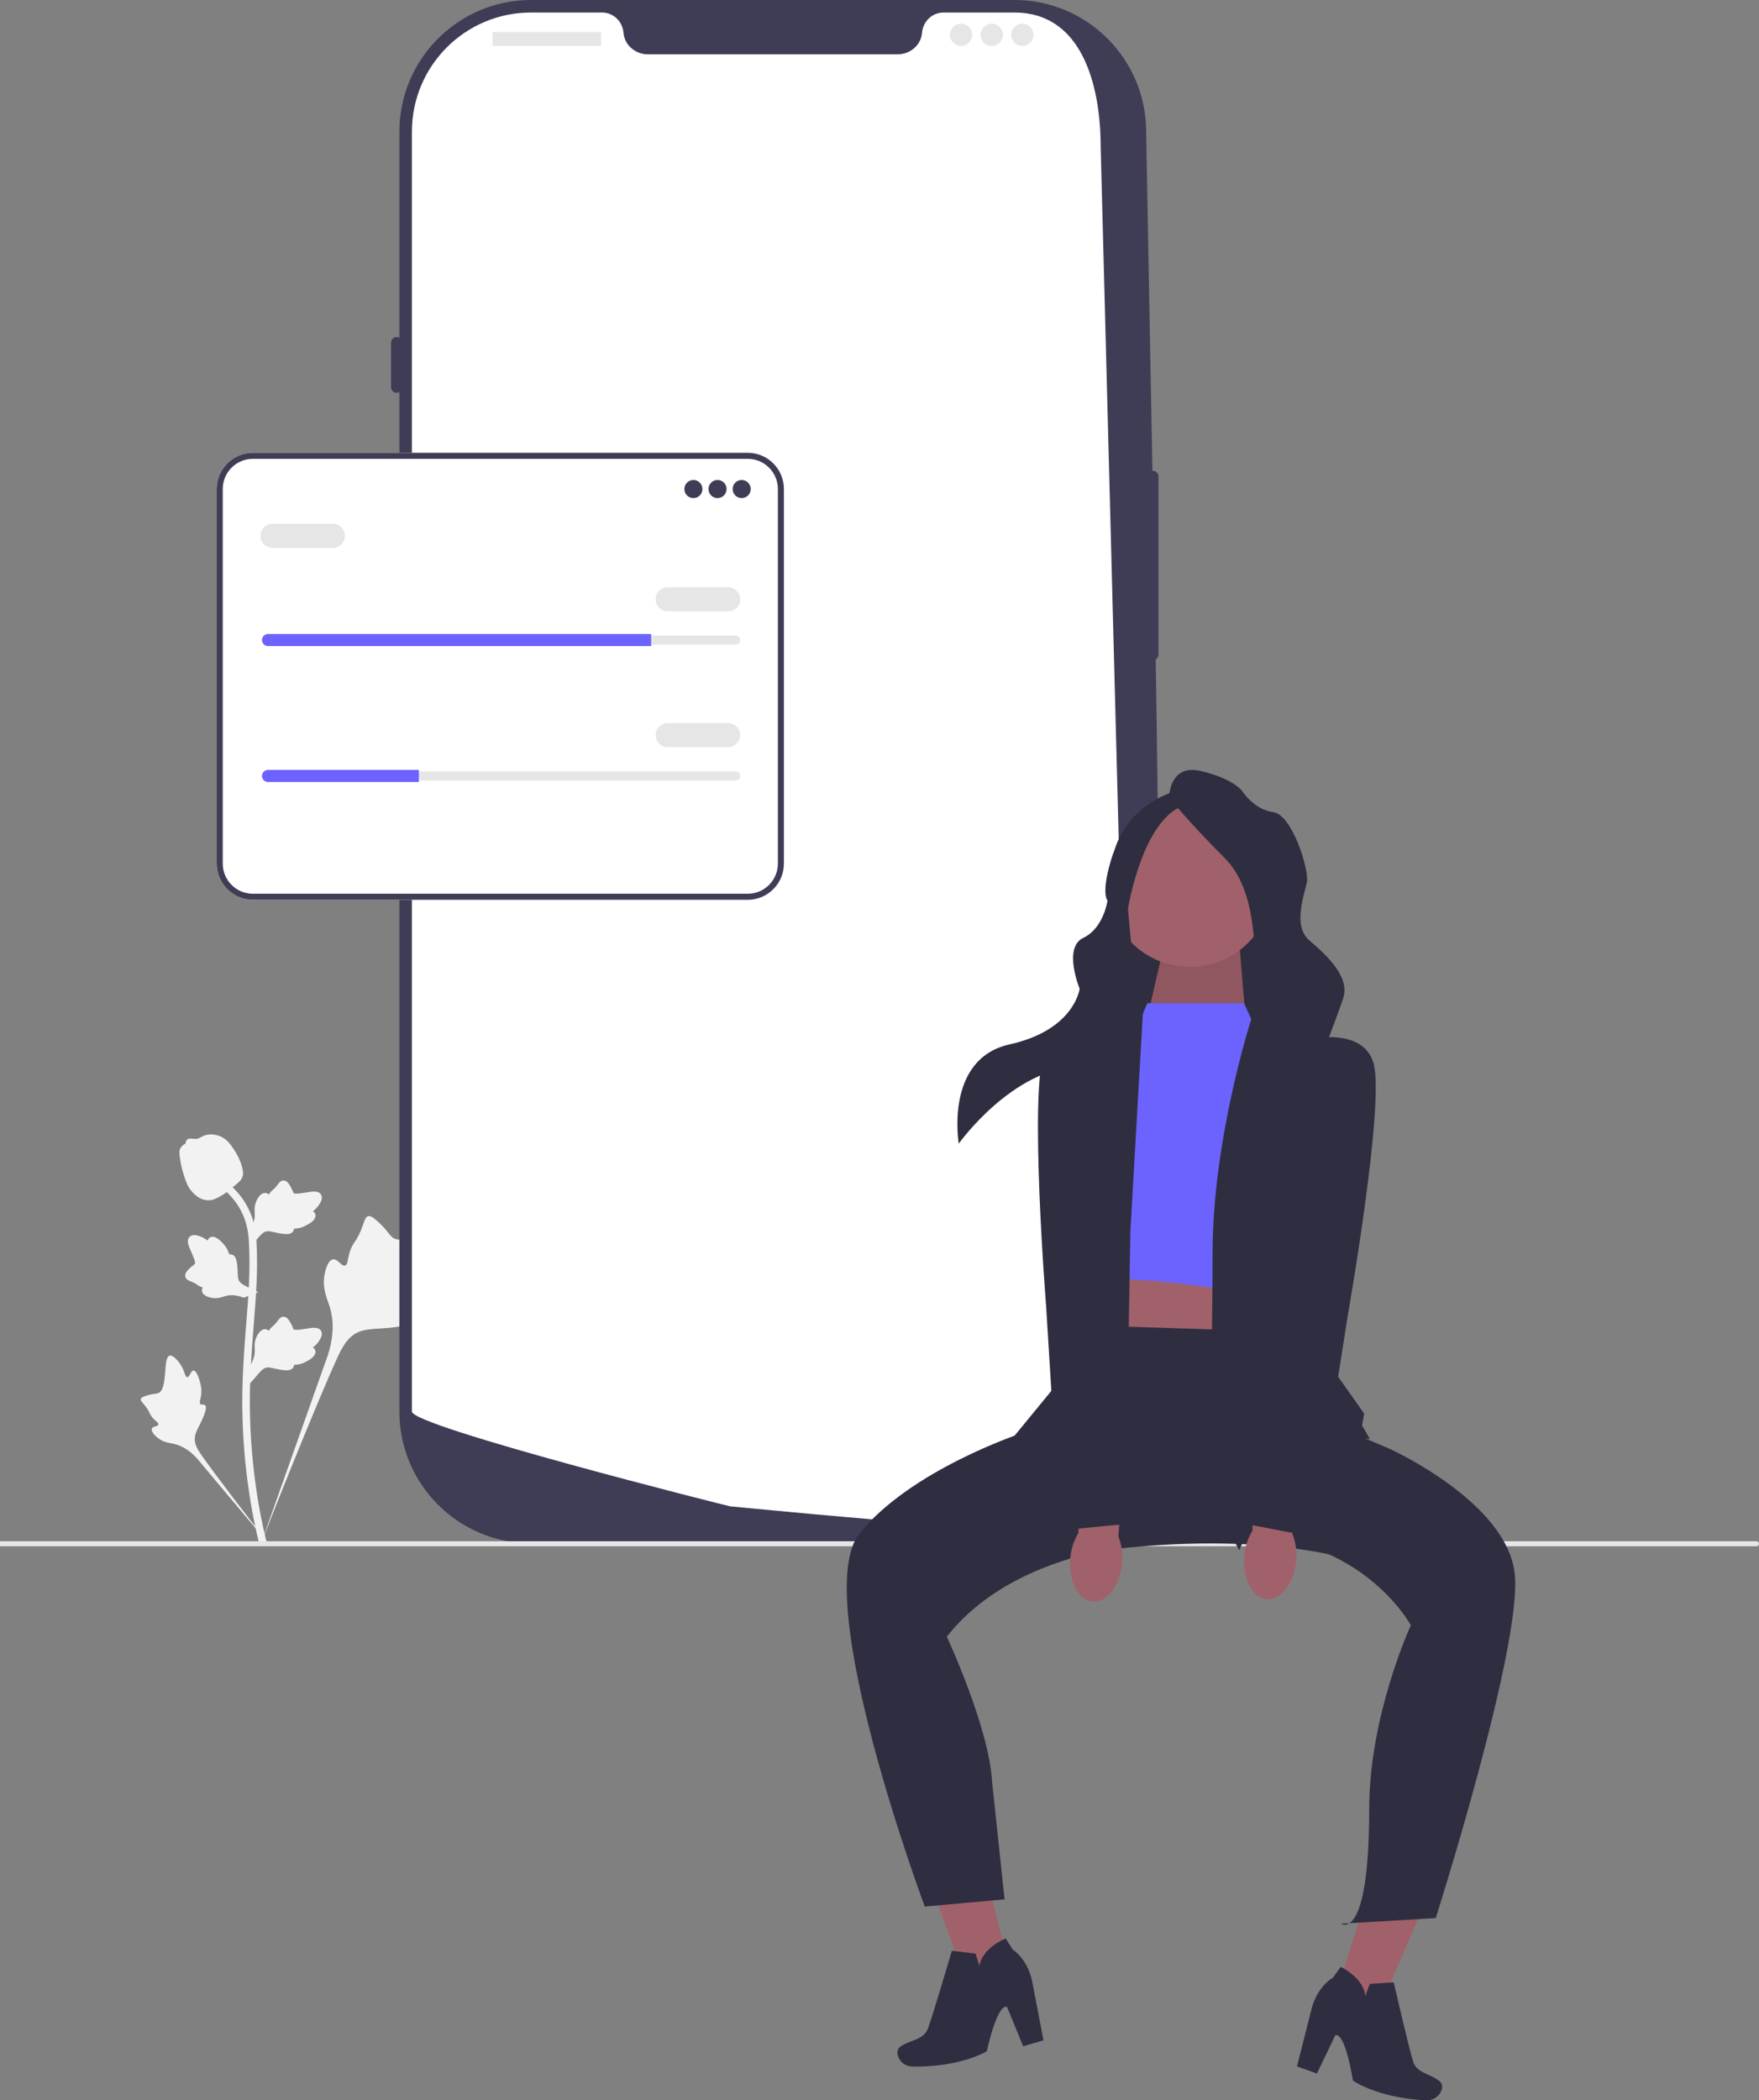 <svg width="418" height="499" viewBox="0 0 418 499" fill="none" xmlns="http://www.w3.org/2000/svg">
<rect x="0" y="0" width="418" height="499" fill="#808080" stroke="none"/>
<g clip-path="url(#clip0_308_347)">
<path d="M108.819 301.913C108.214 300.891 105.595 301.985 105.113 301.058C104.634 300.134 107.067 298.727 108.457 295.512C108.707 294.932 110.287 291.278 109.118 290.15C106.901 288.013 96.758 296.833 93.209 293.946C92.429 293.313 91.885 292.049 89.528 289.996C88.59 289.179 88.022 288.81 87.474 288.948C86.695 289.142 86.633 290.186 85.798 292.237C84.545 295.313 83.805 295.127 83.075 297.582C82.533 299.404 82.657 300.463 82.019 300.669C81.117 300.961 80.287 299.029 79.144 299.202C77.977 299.378 77.272 301.629 77.049 303.313C76.631 306.475 77.791 308.561 78.434 310.755C79.133 313.138 79.547 316.764 77.934 321.896L61.963 366.933C65.489 357.691 75.698 332.358 79.988 322.944C81.226 320.227 82.594 317.47 85.401 316.382C88.105 315.335 91.817 315.96 96.55 314.819C97.103 314.686 98.636 314.295 98.83 313.392C98.989 312.646 98.087 312.229 98.226 311.53C98.412 310.592 100.186 310.581 102.366 309.499C103.904 308.736 104.861 307.828 105.685 307.048C105.933 306.813 109.625 303.273 108.819 301.913Z" fill="#F2F2F2"/>
<path d="M45.983 325.622C45.308 325.625 45.089 327.227 44.495 327.196C43.904 327.165 43.915 325.563 42.74 323.953C42.528 323.662 41.192 321.832 40.301 322.081C38.614 322.554 40.012 330.081 37.572 330.992C37.037 331.192 36.26 331.094 34.573 331.66C33.902 331.885 33.557 332.057 33.466 332.366C33.337 332.805 33.831 333.136 34.596 334.139C35.743 335.641 35.438 335.952 36.431 337.018C37.169 337.81 37.724 338.055 37.641 338.428C37.524 338.955 36.337 338.805 36.092 339.417C35.842 340.041 36.742 341.036 37.503 341.632C38.933 342.749 40.291 342.782 41.552 343.099C42.923 343.443 44.82 344.286 46.872 346.559L64.349 367.399C60.835 363.001 51.357 350.676 47.978 345.853C47.003 344.46 46.046 342.993 46.322 341.3C46.589 339.67 47.967 338.027 48.772 335.373C48.867 335.063 49.118 334.196 48.73 333.841C48.41 333.547 47.946 333.87 47.643 333.6C47.237 333.238 47.743 332.364 47.842 330.98C47.911 330.005 47.742 329.273 47.597 328.643C47.554 328.453 46.883 325.619 45.983 325.622Z" fill="#F2F2F2"/>
<path d="M59.461 328.65L59.054 325.013L59.24 324.738C60.101 323.463 60.539 322.218 60.545 321.036C60.546 320.848 60.537 320.66 60.528 320.469C60.493 319.711 60.449 318.768 60.94 317.668C61.216 317.056 61.989 315.637 63.153 315.812C63.466 315.856 63.703 316 63.883 316.169C63.909 316.127 63.936 316.084 63.965 316.039C64.327 315.486 64.614 315.249 64.891 315.02C65.103 314.845 65.322 314.664 65.666 314.235C65.817 314.048 65.934 313.883 66.034 313.744C66.335 313.324 66.728 312.824 67.421 312.832C68.161 312.868 68.549 313.48 68.806 313.886C69.264 314.609 69.472 315.131 69.61 315.477C69.66 315.603 69.717 315.746 69.746 315.789C69.985 316.141 71.924 315.812 72.655 315.693C74.296 315.419 75.717 315.182 76.302 316.218C76.721 316.959 76.41 317.939 75.348 319.208C75.017 319.603 74.666 319.904 74.353 320.139C74.612 320.293 74.844 320.531 74.938 320.903C75.159 321.784 74.402 322.668 72.688 323.531C72.263 323.747 71.69 324.035 70.887 324.174C70.509 324.239 70.169 324.255 69.878 324.264C69.871 324.432 69.832 324.615 69.729 324.803C69.428 325.356 68.802 325.619 67.858 325.556C66.82 325.502 65.964 325.303 65.21 325.129C64.551 324.978 63.983 324.85 63.538 324.88C62.712 324.947 62.075 325.609 61.327 326.467L59.461 328.65Z" fill="#F2F2F2"/>
<path d="M61.349 306.998L57.938 308.314L57.624 308.204C56.174 307.694 54.859 307.586 53.716 307.88C53.534 307.927 53.355 307.983 53.172 308.04C52.448 308.267 51.548 308.548 50.361 308.352C49.699 308.24 48.131 307.851 48.006 306.68C47.969 306.366 48.048 306.1 48.165 305.883C48.118 305.869 48.07 305.853 48.019 305.837C47.392 305.626 47.09 305.409 46.799 305.199C46.576 305.038 46.345 304.872 45.844 304.647C45.624 304.549 45.435 304.477 45.276 304.416C44.794 304.231 44.21 303.978 44.043 303.305C43.889 302.579 44.383 302.048 44.71 301.696C45.293 301.069 45.744 300.735 46.044 300.514C46.153 300.434 46.276 300.342 46.311 300.303C46.59 299.983 45.781 298.189 45.48 297.512C44.799 295.992 44.21 294.677 45.062 293.848C45.672 293.254 46.698 293.307 48.194 294.013C48.66 294.233 49.04 294.497 49.346 294.74C49.43 294.45 49.6 294.166 49.936 293.98C50.732 293.543 51.778 294.052 53.047 295.491C53.364 295.848 53.788 296.33 54.125 297.072C54.284 297.421 54.386 297.747 54.468 298.026C54.633 297.99 54.819 297.981 55.027 298.033C55.638 298.184 56.051 298.724 56.229 299.654C56.44 300.673 56.465 301.551 56.489 302.326C56.51 303.002 56.53 303.584 56.672 304.008C56.946 304.791 57.747 305.239 58.767 305.745L61.349 306.998Z" fill="#F2F2F2"/>
<path d="M59.461 296.284L59.054 292.648L59.24 292.372C60.101 291.097 60.539 289.852 60.545 288.671C60.546 288.483 60.537 288.295 60.528 288.103C60.493 287.345 60.449 286.402 60.94 285.303C61.216 284.69 61.989 283.271 63.153 283.447C63.466 283.491 63.703 283.635 63.883 283.803C63.909 283.761 63.936 283.719 63.965 283.673C64.327 283.12 64.614 282.883 64.891 282.655C65.103 282.479 65.322 282.298 65.666 281.87C65.817 281.682 65.934 281.517 66.034 281.378C66.335 280.958 66.728 280.458 67.421 280.467C68.161 280.502 68.549 281.115 68.806 281.52C69.264 282.244 69.472 282.765 69.61 283.111C69.66 283.238 69.717 283.38 69.746 283.424C69.985 283.775 71.924 283.447 72.655 283.327C74.296 283.053 75.717 282.816 76.302 283.852C76.721 284.593 76.41 285.573 75.348 286.843C75.017 287.238 74.666 287.538 74.353 287.773C74.612 287.928 74.844 288.165 74.938 288.537C75.159 289.419 74.402 290.302 72.688 291.166C72.263 291.382 71.69 291.67 70.887 291.808C70.509 291.873 70.169 291.889 69.878 291.898C69.871 292.067 69.832 292.249 69.729 292.437C69.428 292.99 68.802 293.254 67.858 293.19C66.82 293.136 65.964 292.938 65.21 292.764C64.551 292.613 63.983 292.485 63.538 292.514C62.712 292.581 62.075 293.243 61.327 294.102L59.461 296.284Z" fill="#F2F2F2"/>
<path d="M63.179 366.874L62.417 366.396L61.53 366.498C61.516 366.415 61.468 366.226 61.395 365.929C60.997 364.303 59.786 359.355 58.775 351.562C58.07 346.122 57.671 340.529 57.588 334.936C57.506 329.335 57.771 325.094 57.983 321.686C58.144 319.115 58.338 316.667 58.53 314.283C59.038 307.912 59.518 301.895 59.161 295.233C59.082 293.745 58.916 290.65 57.109 287.355C56.061 285.445 54.617 283.749 52.817 282.316L53.936 280.908C55.923 282.491 57.521 284.37 58.685 286.491C60.688 290.144 60.869 293.517 60.956 295.138C61.319 301.917 60.834 307.993 60.32 314.425C60.131 316.801 59.936 319.238 59.776 321.798C59.566 325.175 59.303 329.379 59.385 334.908C59.466 340.434 59.86 345.958 60.556 351.33C61.554 359.024 62.748 363.899 63.14 365.5C63.349 366.356 63.393 366.535 63.179 366.874Z" fill="#F2F2F2"/>
<path d="M49.522 285.173C49.448 285.173 49.374 285.171 49.298 285.166C47.769 285.083 46.352 284.167 45.087 282.442C44.494 281.631 44.19 280.706 43.585 278.86C43.491 278.576 43.035 277.132 42.758 275.146C42.576 273.849 42.599 273.306 42.856 272.827C43.141 272.293 43.602 271.921 44.122 271.67C44.099 271.497 44.117 271.32 44.192 271.139C44.498 270.389 45.312 270.488 45.753 270.535C45.975 270.563 46.254 270.6 46.554 270.584C47.026 270.561 47.279 270.421 47.663 270.21C48.031 270.008 48.488 269.757 49.166 269.619C50.503 269.339 51.623 269.719 51.992 269.843C53.935 270.491 54.894 272.003 56.002 273.754C56.223 274.105 56.982 275.383 57.483 277.136C57.844 278.4 57.794 278.962 57.685 279.38C57.464 280.239 56.942 280.73 55.616 281.815C54.232 282.951 53.537 283.52 52.941 283.866C51.552 284.669 50.68 285.173 49.522 285.173Z" fill="#F2F2F2"/>
<path d="M241.103 366.663H126.17C108.932 366.663 94.907 352.627 94.907 335.373V31.289C94.907 14.036 108.932 0 126.17 0H241.103C258.341 0 272.366 14.036 272.366 31.289C274.505 153.4 278.154 290.145 272.366 335.373C272.366 352.627 258.341 366.663 241.103 366.663Z" fill="#3F3D56"/>
<path d="M273.969 111.852C273.239 111.852 272.646 112.446 272.646 113.176V155.534C272.646 156.264 273.239 156.858 273.969 156.858C274.698 156.858 275.291 156.264 275.291 155.534V113.176C275.291 112.446 274.698 111.852 273.969 111.852Z" fill="#3F3D56"/>
<path d="M261.562 35.107L269.39 335.368C269.39 350.386 257.712 362.669 242.945 363.622H242.939C242.721 363.636 242.502 363.649 242.277 363.656C241.887 363.675 241.497 363.682 241.1 363.682C241.1 363.682 239.646 363.576 236.987 363.378C234.302 363.179 230.394 362.881 225.52 362.491C224.059 362.378 222.518 362.252 220.891 362.12C217.651 361.855 214.093 361.564 210.278 361.233C208.757 361.107 207.183 360.969 205.576 360.829C197.362 360.121 188.164 359.294 178.463 358.354C176.823 358.202 175.169 358.043 173.503 357.878C173.067 357.831 97.883 338.916 97.883 335.368V31.29C97.883 15.65 110.547 2.976 126.173 2.976H143.063C145.761 2.976 147.93 5.08 148.161 7.774C148.181 7.953 148.201 8.132 148.234 8.31C148.723 11.017 151.203 12.903 153.954 12.903H213.319C216.07 12.903 218.55 11.017 219.04 8.31C219.073 8.132 219.093 7.953 219.112 7.774C219.344 5.08 221.513 2.976 224.211 2.976H241.1C256.727 2.976 261.562 19.468 261.562 35.107Z" fill="white"/>
<path d="M94.246 80.084C93.516 80.084 92.923 80.677 92.923 81.407V91.997C92.923 92.727 93.516 93.32 94.246 93.32C94.975 93.32 95.568 92.727 95.568 91.997V81.407C95.568 80.677 94.975 80.084 94.246 80.084Z" fill="#3F3D56"/>
<path d="M94.246 111.852C93.516 111.852 92.923 112.446 92.923 113.176V133.693C92.923 134.423 93.516 135.017 94.246 135.017C94.975 135.017 95.568 134.423 95.568 133.693V113.176C95.568 112.446 94.975 111.852 94.246 111.852Z" fill="#3F3D56"/>
<path d="M94.246 140.973C93.516 140.973 92.923 141.567 92.923 142.297V162.814C92.923 163.544 93.516 164.138 94.246 164.138C94.975 164.138 95.568 163.544 95.568 162.814V142.297C95.568 141.567 94.975 140.973 94.246 140.973Z" fill="#3F3D56"/>
<path d="M142.628 7.611H117.283C117.16 7.611 117.06 7.711 117.06 7.834V10.698C117.06 10.821 117.16 10.921 117.283 10.921H142.628C142.751 10.921 142.851 10.821 142.851 10.698V7.834C142.851 7.711 142.751 7.611 142.628 7.611Z" fill="#E6E6E6"/>
<path d="M228.39 10.921C229.851 10.921 231.035 9.735 231.035 8.273C231.035 6.811 229.851 5.626 228.39 5.626C226.929 5.626 225.745 6.811 225.745 8.273C225.745 9.735 226.929 10.921 228.39 10.921Z" fill="#E6E6E6"/>
<path d="M235.664 10.921C237.125 10.921 238.31 9.735 238.31 8.273C238.31 6.811 237.125 5.626 235.664 5.626C234.203 5.626 233.019 6.811 233.019 8.273C233.019 9.735 234.203 10.921 235.664 10.921Z" fill="#E6E6E6"/>
<path d="M242.939 10.921C244.4 10.921 245.584 9.735 245.584 8.273C245.584 6.811 244.4 5.626 242.939 5.626C241.478 5.626 240.293 6.811 240.293 8.273C240.293 9.735 241.478 10.921 242.939 10.921Z" fill="#E6E6E6"/>
<path d="M418 366.774C418 367.106 417.73 367.376 417.398 367.376H0V366.171H417.398C417.73 366.171 418 366.441 418 366.774Z" fill="#E6E6E6"/>
<path d="M328.8 437.553L342.973 442.083L324.83 483.982L315.227 480.913L328.8 437.553Z" fill="#A0616A"/>
<path d="M331.193 470.975L325.535 471.325L324.422 474.249C324.422 474.249 324.556 470.422 318.602 467.291L316.772 469.837C316.772 469.837 313.289 471.687 311.778 476.872L308.208 490.94L312.953 492.637L317.301 483.563C317.301 483.563 319.411 481.935 321.509 494.324C321.509 494.324 327.447 498.505 338.936 498.997C340.515 499.064 341.988 498.13 342.536 496.646C342.838 495.827 342.808 494.952 341.891 494.29C339.555 492.604 336.683 492.502 335.8 489.782C334.917 487.061 331.193 470.975 331.193 470.975Z" fill="#2F2E41"/>
<path d="M230.542 430.242L216.129 433.932L231.784 476.825L241.551 474.324L230.542 430.242Z" fill="#A0616A"/>
<path d="M226.194 463.466L231.822 464.148L232.762 467.132C232.762 467.132 232.853 463.304 238.98 460.527L240.657 463.177C240.657 463.177 244.026 465.228 245.23 470.493L247.969 484.746L243.133 486.161L239.325 476.848C239.325 476.848 237.314 475.099 234.493 487.343C234.493 487.343 228.32 491.169 216.822 490.985C215.242 490.96 213.826 489.94 213.367 488.427C213.113 487.592 213.194 486.72 214.149 486.112C216.579 484.567 219.452 484.634 220.493 481.97C221.534 479.306 226.194 463.466 226.194 463.466Z" fill="#2F2E41"/>
<path d="M266.037 258.196H304.529V201.273H266.037V258.196Z" fill="#2F2E41"/>
<path d="M297.922 298.157L296.773 328.631L258.856 325.756L263.452 295.857L297.922 298.157Z" fill="#A0616A"/>
<path d="M255.983 314.831L310.561 316.556L324.183 335.849L317.863 369.773C317.863 369.773 290.453 361.98 245.068 371.18L247.94 339.556L256.703 330.786L255.983 314.831Z" fill="#2F2E41"/>
<path d="M315.157 337.831L330.094 344.155C330.094 344.155 358.244 356.805 359.968 374.054C361.691 391.304 341.185 455.702 341.185 455.702L318.68 457.049C318.68 457.049 325.369 461.706 325.369 429.75C325.369 407.506 335.264 386.129 335.264 386.129C335.264 386.129 320.902 359.68 284.134 366.005C284.134 366.005 243.957 364.701 224.998 388.85C224.998 388.85 235.035 410.376 235.752 423.292L238.72 451.249L219.761 452.974C219.761 452.974 192.214 379.229 204.279 364.28C216.343 349.33 242.195 340.706 242.195 340.706L315.157 337.831Z" fill="#2F2E41"/>
<path d="M295.889 240.839L294.541 224.536H276.617L272.644 241.809L295.889 240.839Z" fill="#A0616A"/>
<path opacity="0.1" d="M295.889 240.839L294.541 224.536H276.617L272.644 241.809L295.889 240.839Z" fill="black"/>
<path d="M302.348 210.115C302.348 220.944 293.577 229.723 282.756 229.723C271.936 229.723 263.165 220.944 263.165 210.115C263.165 199.286 271.936 190.507 282.756 190.507C293.577 190.507 302.348 199.286 302.348 210.115Z" fill="#A0616A"/>
<path d="M272.644 238.359H295.624L298.496 244.684L301.369 308.507C301.369 308.507 279.538 303.332 260.579 303.907L265.175 245.834L270.92 242.384L272.644 238.359Z" fill="#6C63FF"/>
<path d="M294.475 368.305C294.475 368.305 305.965 342.431 310.561 341.856C315.157 341.281 325.527 341.856 325.527 341.856L323.2 337.831C323.2 337.831 322.625 329.781 316.88 329.781C311.135 329.781 313.433 246.984 313.433 246.984L297.341 242.14C297.341 242.14 288.155 270.558 288.155 297.582C288.155 324.606 287.006 354.505 287.006 354.505L294.475 368.305Z" fill="#2F2E41"/>
<path d="M271.582 240.839L251.387 246.409L253.685 325.756L240.472 341.856C240.472 341.856 257.707 341.856 261.728 356.23C261.728 356.23 266.498 364.09 271.582 363.322C276.665 362.555 273.218 346.455 273.218 346.455L268.048 326.331L268.622 292.407L271.582 240.839Z" fill="#2F2E41"/>
<path d="M277.814 189.486C277.814 189.486 277.814 181.436 285.283 183.161C292.751 184.886 295.049 187.761 295.049 187.761C295.049 187.761 297.922 192.361 302.518 192.936C307.114 193.511 311.135 206.735 310.561 209.61C309.986 212.485 307.114 219.96 311.135 223.41C315.157 226.86 320.902 232.034 319.178 237.209C317.455 242.384 312.284 255.609 312.284 255.609C312.284 255.609 326.706 257.718 325.527 266.726C325.527 266.726 318.604 261.358 309.412 261.358C300.22 261.358 301.369 244.668 301.369 244.668C301.369 244.668 300.794 234.334 299.071 231.459C297.347 228.584 299.645 212.485 291.028 203.86C282.41 195.236 277.814 189.486 277.814 189.486Z" fill="#2F2E41"/>
<path d="M280.112 187.761C280.112 187.761 269.197 190.061 265.175 200.985C261.154 211.91 263.185 213.943 263.185 213.943C263.185 213.943 262.296 220.521 257.416 222.828C252.537 225.135 256.558 234.909 256.558 234.909C256.558 234.909 255.409 244.684 239.898 248.134C224.386 251.584 227.833 271.708 227.833 271.708C227.833 271.708 240.472 253.884 256.558 253.309C272.644 252.734 269.771 234.909 269.771 234.909L268.048 215.935C268.048 215.935 271.495 194.086 281.836 191.211C292.177 188.336 280.112 187.761 280.112 187.761Z" fill="#2F2E41"/>
<path d="M295.697 369.698C295.242 375.047 297.63 379.618 301.032 379.908C304.433 380.197 307.559 376.095 308.014 370.744C308.225 368.609 307.922 366.455 307.13 364.461L308.773 341.771L298.118 341.226L297.629 363.652C296.512 365.484 295.849 367.557 295.697 369.698Z" fill="#A0616A"/>
<path d="M254.333 370.273C253.878 375.622 256.266 380.193 259.668 380.482C263.069 380.772 266.195 376.67 266.65 371.319C266.861 369.184 266.558 367.029 265.766 365.036L267.409 342.346L256.754 341.801L256.266 364.227C255.148 366.059 254.486 368.132 254.333 370.273Z" fill="#A0616A"/>
<path d="M309.125 247.271C309.125 247.271 323.487 243.246 326.36 252.446C329.232 261.646 320.327 312.244 320.327 312.244L311.997 365.142L294.188 361.692L305.678 290.97L309.125 247.271Z" fill="#2F2E41"/>
<path d="M265.868 246.519C265.868 246.519 251.949 241.154 248.221 250.041C244.494 258.928 248.583 310.142 248.583 310.142L251.884 363.591L269.94 361.84L265.175 290.347L265.868 246.519Z" fill="#2F2E41"/>
<path d="M177.697 213.773H60.087C55.352 213.773 51.501 209.917 51.501 205.179V116.171C51.501 111.433 55.352 107.578 60.087 107.578H177.697C182.432 107.578 186.284 111.433 186.284 116.171V205.179C186.284 209.917 182.432 213.773 177.697 213.773Z" fill="white"/>
<path d="M177.697 213.773H60.087C55.352 213.773 51.501 209.917 51.501 205.179V116.171C51.501 111.433 55.352 107.578 60.087 107.578H177.697C182.432 107.578 186.284 111.433 186.284 116.171V205.179C186.284 209.917 182.432 213.773 177.697 213.773ZM60.087 109.013C56.143 109.013 52.934 112.224 52.934 116.171V205.179C52.934 209.126 56.143 212.338 60.087 212.338H177.697C181.641 212.338 184.85 209.126 184.85 205.179V116.171C184.85 112.224 181.641 109.013 177.697 109.013H60.087Z" fill="#3F3D56"/>
<path d="M164.776 118.341C165.964 118.341 166.927 117.377 166.927 116.188C166.927 114.999 165.964 114.036 164.776 114.036C163.588 114.036 162.625 114.999 162.625 116.188C162.625 117.377 163.588 118.341 164.776 118.341Z" fill="#3F3D56"/>
<path d="M170.511 118.341C171.699 118.341 172.662 117.377 172.662 116.188C172.662 114.999 171.699 114.036 170.511 114.036C169.324 114.036 168.361 114.999 168.361 116.188C168.361 117.377 169.324 118.341 170.511 118.341Z" fill="#3F3D56"/>
<path d="M176.247 118.341C177.435 118.341 178.398 117.377 178.398 116.188C178.398 114.999 177.435 114.036 176.247 114.036C175.059 114.036 174.096 114.999 174.096 116.188C174.096 117.377 175.059 118.341 176.247 118.341Z" fill="#3F3D56"/>
<path d="M63.688 150.989C63.096 150.989 62.613 151.471 62.613 152.065C62.613 152.354 62.725 152.622 62.928 152.82C63.132 153.029 63.4 153.141 63.688 153.141H174.813C175.406 153.141 175.888 152.658 175.888 152.065C175.888 151.775 175.777 151.508 175.574 151.31C175.37 151.101 175.102 150.989 174.813 150.989H63.688Z" fill="#E6E6E6"/>
<path d="M154.739 150.63V153.5H63.688C63.294 153.5 62.936 153.342 62.678 153.077C62.412 152.818 62.255 152.46 62.255 152.065C62.255 151.276 62.9 150.63 63.688 150.63H154.739Z" fill="#6C63FF"/>
<path d="M173.021 145.248H158.682C157.101 145.248 155.814 143.961 155.814 142.378C155.814 140.795 157.101 139.508 158.682 139.508H173.021C174.602 139.508 175.888 140.795 175.888 142.378C175.888 143.961 174.602 145.248 173.021 145.248Z" fill="#E6E6E6"/>
<path d="M79.103 130.18H64.764C63.183 130.18 61.896 128.893 61.896 127.31C61.896 125.727 63.183 124.44 64.764 124.44H79.103C80.684 124.44 81.97 125.727 81.97 127.31C81.97 128.893 80.684 130.18 79.103 130.18Z" fill="#E6E6E6"/>
<path d="M63.688 183.278C63.096 183.278 62.613 183.76 62.613 184.354C62.613 184.643 62.725 184.911 62.928 185.109C63.132 185.318 63.4 185.43 63.688 185.43H174.813C175.406 185.43 175.888 184.947 175.888 184.354C175.888 184.064 175.777 183.797 175.574 183.599C175.37 183.39 175.102 183.278 174.813 183.278H63.688Z" fill="#E6E6E6"/>
<path d="M99.535 182.919V185.789H63.688C63.294 185.789 62.936 185.631 62.678 185.366C62.412 185.107 62.255 184.748 62.255 184.354C62.255 183.565 62.9 182.919 63.688 182.919H99.535Z" fill="#6C63FF"/>
<path d="M173.021 177.537H158.682C157.101 177.537 155.814 176.25 155.814 174.667C155.814 173.084 157.101 171.797 158.682 171.797H173.021C174.602 171.797 175.888 173.084 175.888 174.667C175.888 176.25 174.602 177.537 173.021 177.537Z" fill="#E6E6E6"/>
</g>
<defs>
<clipPath id="clip0_308_347">
<rect width="418" height="499" fill="white"/>
</clipPath>
</defs>
</svg>
